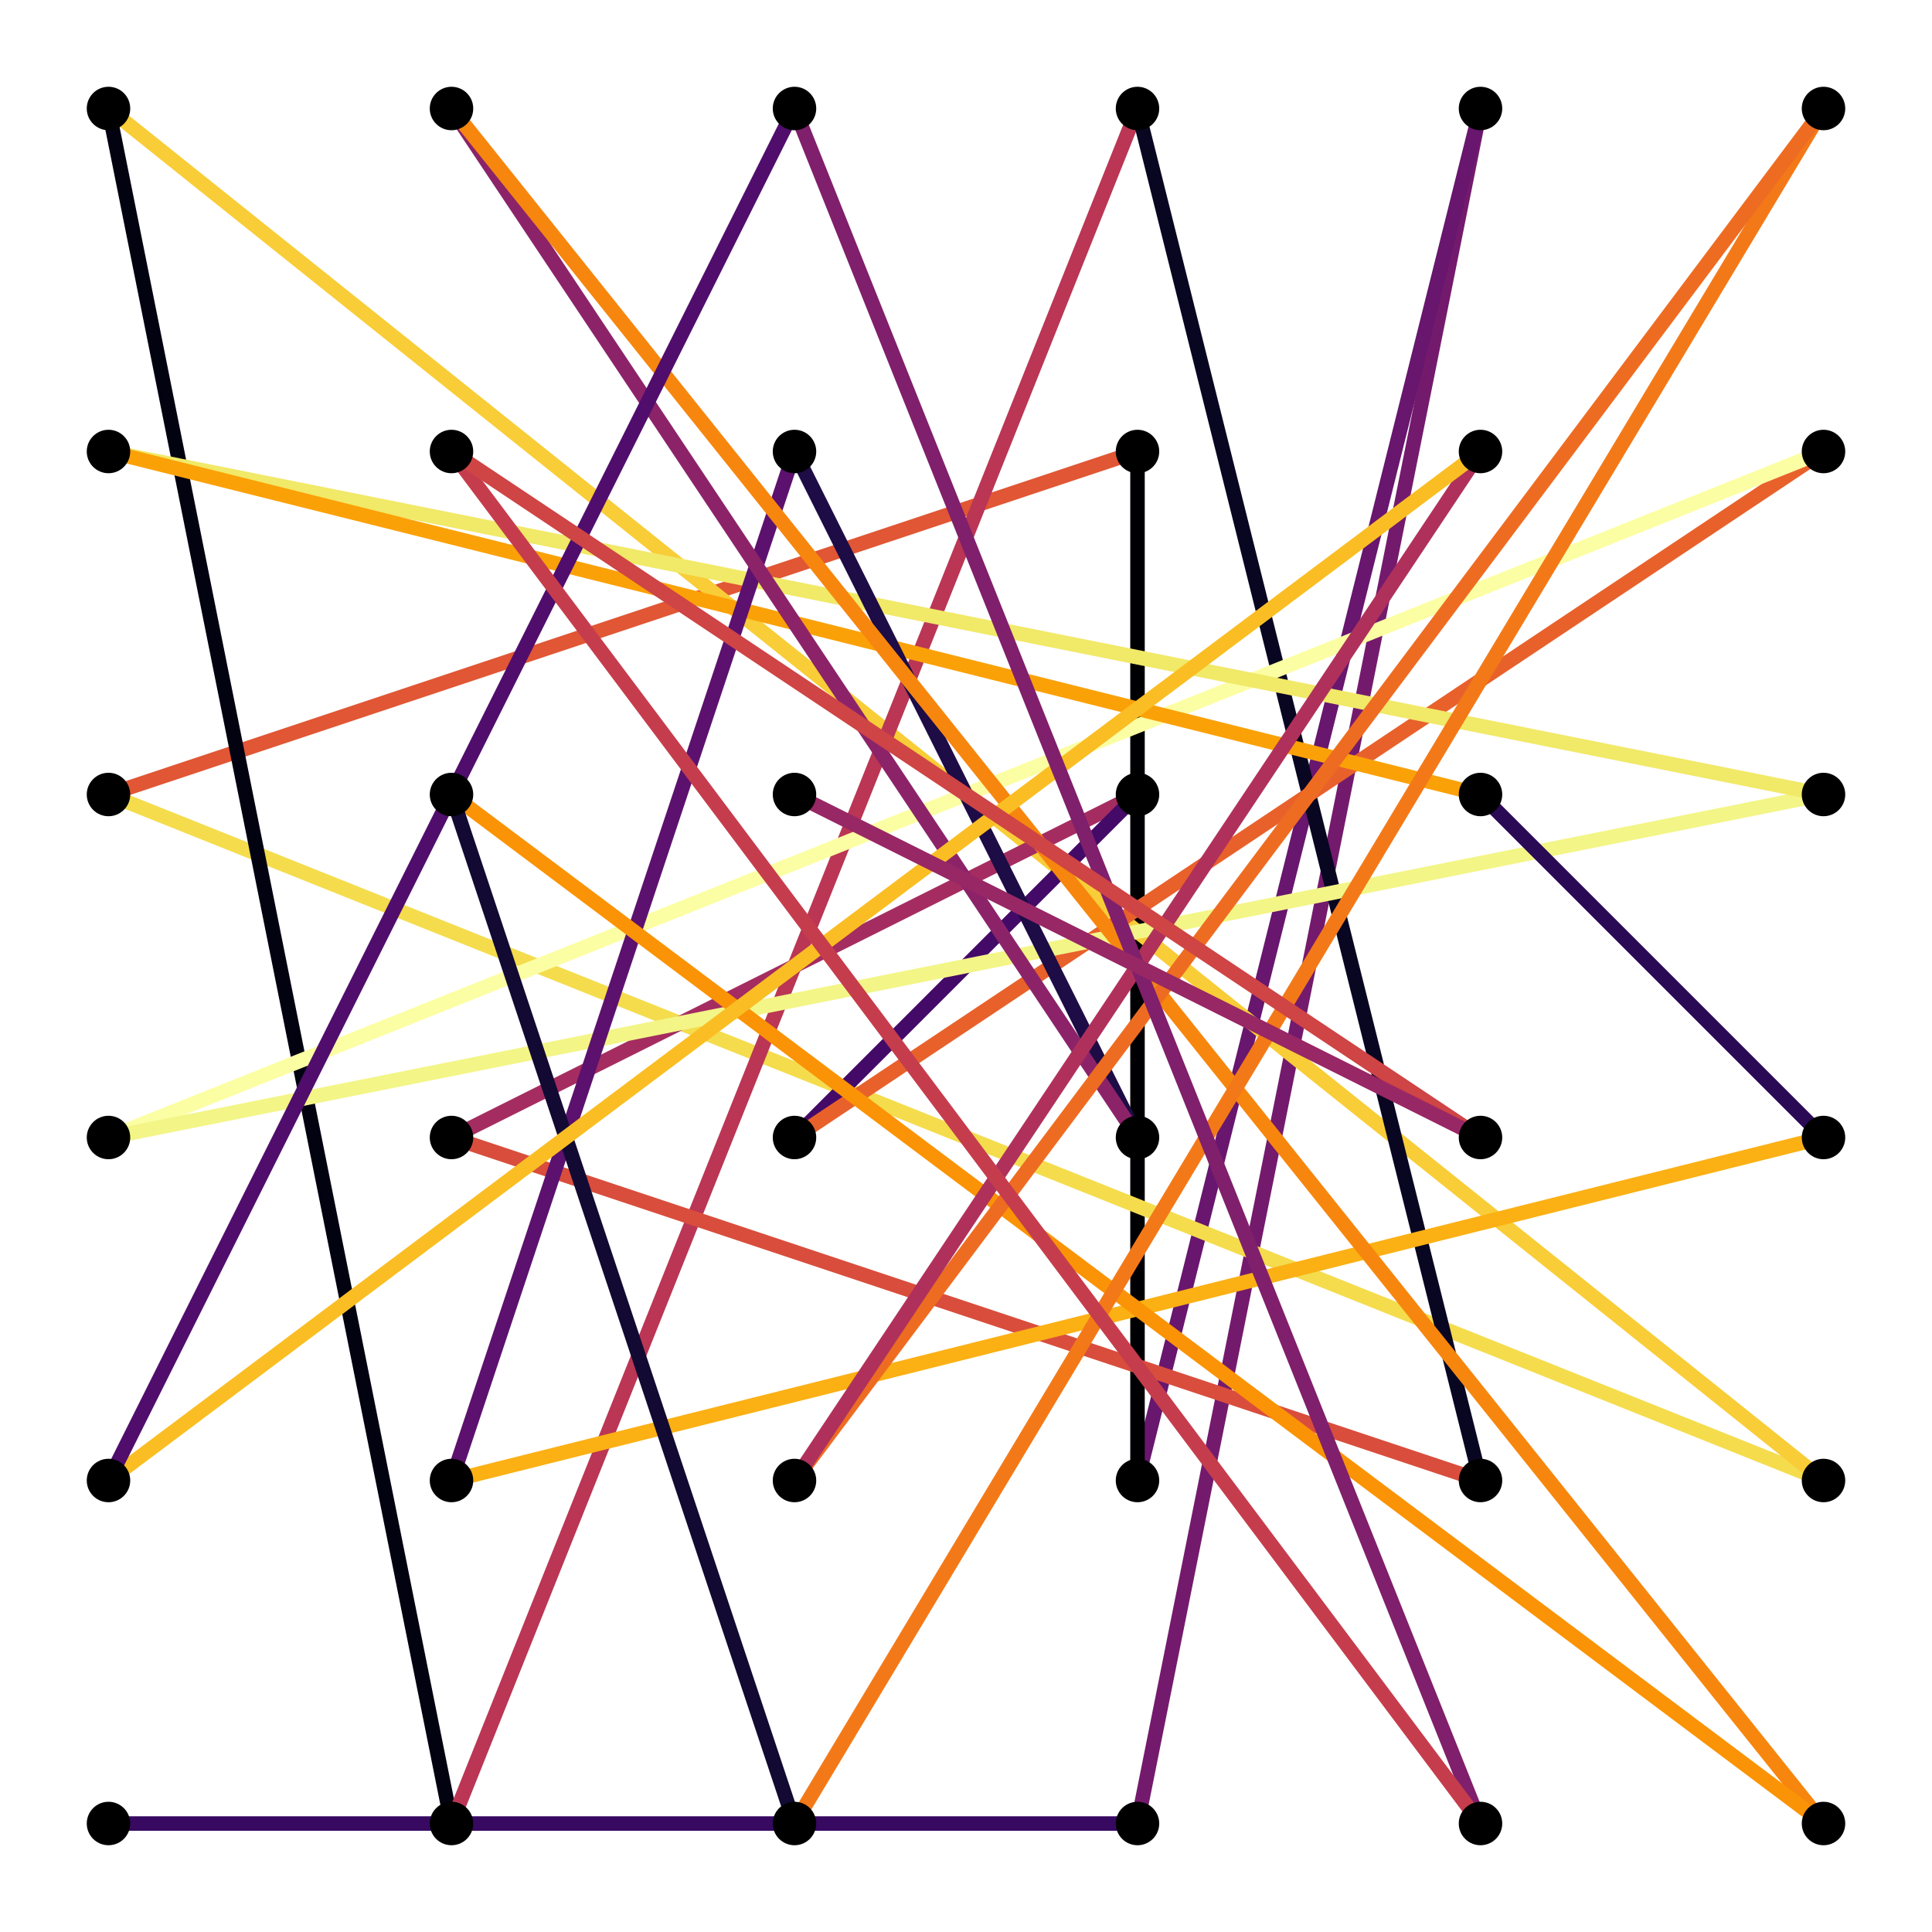 <?xml version="1.0" encoding="utf-8"?>
<svg xmlns="http://www.w3.org/2000/svg" xmlns:xlink="http://www.w3.org/1999/xlink" width="400" height="400" viewBox="0 0 1600 1600">
<rect x="0" y="0" width="1600" height="1600" fill="#808080" stroke="none"/>
<defs>
  <clipPath id="clip480">
    <rect x="0" y="0" width="1600" height="1600"/>
  </clipPath>
</defs>
<path clip-path="url(#clip480)" d="
M0 1600 L1600 1600 L1600 0 L0 0  Z
  " fill="#ffffff" fill-rule="evenodd" fill-opacity="1"/>
<defs>
  <clipPath id="clip481">
    <rect x="320" y="160" width="1121" height="1121"/>
  </clipPath>
</defs>
<path clip-path="url(#clip480)" d="
M47.244 1552.76 L1552.76 1552.76 L1552.76 47.244 L47.244 47.244  Z
  " fill="#ffffff" fill-rule="evenodd" fill-opacity="1"/>
<defs>
  <clipPath id="clip482">
    <rect x="47" y="47" width="1507" height="1507"/>
  </clipPath>
</defs>
<polyline clip-path="url(#clip482)" style="stroke:#370961; stroke-linecap:butt; stroke-linejoin:round; stroke-width:12; stroke-opacity:1; fill:none" points="
  89.853,1510.15 942.029,1510.15 
  "/>
<polyline clip-path="url(#clip482)" style="stroke:#741a6d; stroke-linecap:butt; stroke-linejoin:round; stroke-width:12; stroke-opacity:1; fill:none" points="
  942.029,1510.15 1226.09,89.853 
  "/>
<polyline clip-path="url(#clip482)" style="stroke:#68166e; stroke-linecap:butt; stroke-linejoin:round; stroke-width:12; stroke-opacity:1; fill:none" points="
  1226.09,89.853 942.029,1226.09 
  "/>
<polyline clip-path="url(#clip482)" style="stroke:#000003; stroke-linecap:butt; stroke-linejoin:round; stroke-width:12; stroke-opacity:1; fill:none" points="
  942.029,1226.09 942.029,373.912 
  "/>
<polyline clip-path="url(#clip482)" style="stroke:#e15634; stroke-linecap:butt; stroke-linejoin:round; stroke-width:12; stroke-opacity:1; fill:none" points="
  942.029,373.912 89.853,657.971 
  "/>
<polyline clip-path="url(#clip482)" style="stroke:#f4dc4d; stroke-linecap:butt; stroke-linejoin:round; stroke-width:12; stroke-opacity:1; fill:none" points="
  89.853,657.971 1510.15,1226.09 
  "/>
<polyline clip-path="url(#clip482)" style="stroke:#f8cd37; stroke-linecap:butt; stroke-linejoin:round; stroke-width:12; stroke-opacity:1; fill:none" points="
  1510.15,1226.09 89.853,89.853 
  "/>
<polyline clip-path="url(#clip482)" style="stroke:#030211; stroke-linecap:butt; stroke-linejoin:round; stroke-width:12; stroke-opacity:1; fill:none" points="
  89.853,89.853 373.912,1510.15 
  "/>
<polyline clip-path="url(#clip482)" style="stroke:#ba3654; stroke-linecap:butt; stroke-linejoin:round; stroke-width:12; stroke-opacity:1; fill:none" points="
  373.912,1510.15 942.029,89.853 
  "/>
<polyline clip-path="url(#clip482)" style="stroke:#090621; stroke-linecap:butt; stroke-linejoin:round; stroke-width:12; stroke-opacity:1; fill:none" points="
  942.029,89.853 1226.09,1226.09 
  "/>
<polyline clip-path="url(#clip482)" style="stroke:#d94d3d; stroke-linecap:butt; stroke-linejoin:round; stroke-width:12; stroke-opacity:1; fill:none" points="
  1226.09,1226.09 373.912,942.029 
  "/>
<polyline clip-path="url(#clip482)" style="stroke:#a42c60; stroke-linecap:butt; stroke-linejoin:round; stroke-width:12; stroke-opacity:1; fill:none" points="
  373.912,942.029 942.029,657.971 
  "/>
<polyline clip-path="url(#clip482)" style="stroke:#440a68; stroke-linecap:butt; stroke-linejoin:round; stroke-width:12; stroke-opacity:1; fill:none" points="
  942.029,657.971 657.971,942.029 
  "/>
<polyline clip-path="url(#clip482)" style="stroke:#e8612b; stroke-linecap:butt; stroke-linejoin:round; stroke-width:12; stroke-opacity:1; fill:none" points="
  657.971,942.029 1510.15,373.912 
  "/>
<polyline clip-path="url(#clip482)" style="stroke:#fcfea4; stroke-linecap:butt; stroke-linejoin:round; stroke-width:12; stroke-opacity:1; fill:none" points="
  1510.15,373.912 89.853,942.029 
  "/>
<polyline clip-path="url(#clip482)" style="stroke:#f3f587; stroke-linecap:butt; stroke-linejoin:round; stroke-width:12; stroke-opacity:1; fill:none" points="
  89.853,942.029 1510.15,657.971 
  "/>
<polyline clip-path="url(#clip482)" style="stroke:#f1e968; stroke-linecap:butt; stroke-linejoin:round; stroke-width:12; stroke-opacity:1; fill:none" points="
  1510.15,657.971 89.853,373.912 
  "/>
<polyline clip-path="url(#clip482)" style="stroke:#fba108; stroke-linecap:butt; stroke-linejoin:round; stroke-width:12; stroke-opacity:1; fill:none" points="
  89.853,373.912 1226.09,657.971 
  "/>
<polyline clip-path="url(#clip482)" style="stroke:#2a0a55; stroke-linecap:butt; stroke-linejoin:round; stroke-width:12; stroke-opacity:1; fill:none" points="
  1226.09,657.971 1510.15,942.029 
  "/>
<polyline clip-path="url(#clip482)" style="stroke:#fbb014; stroke-linecap:butt; stroke-linejoin:round; stroke-width:12; stroke-opacity:1; fill:none" points="
  1510.15,942.029 373.912,1226.09 
  "/>
<polyline clip-path="url(#clip482)" style="stroke:#5c116e; stroke-linecap:butt; stroke-linejoin:round; stroke-width:12; stroke-opacity:1; fill:none" points="
  373.912,1226.09 657.971,373.912 
  "/>
<polyline clip-path="url(#clip482)" style="stroke:#1d0c45; stroke-linecap:butt; stroke-linejoin:round; stroke-width:12; stroke-opacity:1; fill:none" points="
  657.971,373.912 942.029,942.029 
  "/>
<polyline clip-path="url(#clip482)" style="stroke:#8c2369; stroke-linecap:butt; stroke-linejoin:round; stroke-width:12; stroke-opacity:1; fill:none" points="
  942.029,942.029 373.912,89.853 
  "/>
<polyline clip-path="url(#clip482)" style="stroke:#f7860e; stroke-linecap:butt; stroke-linejoin:round; stroke-width:12; stroke-opacity:1; fill:none" points="
  373.912,89.853 1510.15,1510.15 
  "/>
<polyline clip-path="url(#clip482)" style="stroke:#fa9306; stroke-linecap:butt; stroke-linejoin:round; stroke-width:12; stroke-opacity:1; fill:none" points="
  1510.15,1510.15 373.912,657.971 
  "/>
<polyline clip-path="url(#clip482)" style="stroke:#120a33; stroke-linecap:butt; stroke-linejoin:round; stroke-width:12; stroke-opacity:1; fill:none" points="
  373.912,657.971 657.971,1510.15 
  "/>
<polyline clip-path="url(#clip482)" style="stroke:#f37918; stroke-linecap:butt; stroke-linejoin:round; stroke-width:12; stroke-opacity:1; fill:none" points="
  657.971,1510.15 1510.15,89.853 
  "/>
<polyline clip-path="url(#clip482)" style="stroke:#ee6c21; stroke-linecap:butt; stroke-linejoin:round; stroke-width:12; stroke-opacity:1; fill:none" points="
  1510.15,89.853 657.971,1226.09 
  "/>
<polyline clip-path="url(#clip482)" style="stroke:#af315b; stroke-linecap:butt; stroke-linejoin:round; stroke-width:12; stroke-opacity:1; fill:none" points="
  657.971,1226.09 1226.09,373.912 
  "/>
<polyline clip-path="url(#clip482)" style="stroke:#fabe24; stroke-linecap:butt; stroke-linejoin:round; stroke-width:12; stroke-opacity:1; fill:none" points="
  1226.09,373.912 89.853,1226.09 
  "/>
<polyline clip-path="url(#clip482)" style="stroke:#500d6c; stroke-linecap:butt; stroke-linejoin:round; stroke-width:12; stroke-opacity:1; fill:none" points="
  89.853,1226.09 657.971,89.853 
  "/>
<polyline clip-path="url(#clip482)" style="stroke:#801f6b; stroke-linecap:butt; stroke-linejoin:round; stroke-width:12; stroke-opacity:1; fill:none" points="
  657.971,89.853 1226.09,1510.15 
  "/>
<polyline clip-path="url(#clip482)" style="stroke:#c53d4d; stroke-linecap:butt; stroke-linejoin:round; stroke-width:12; stroke-opacity:1; fill:none" points="
  1226.09,1510.15 373.912,373.912 
  "/>
<polyline clip-path="url(#clip482)" style="stroke:#cf4445; stroke-linecap:butt; stroke-linejoin:round; stroke-width:12; stroke-opacity:1; fill:none" points="
  373.912,373.912 1226.09,942.029 
  "/>
<polyline clip-path="url(#clip482)" style="stroke:#982765; stroke-linecap:butt; stroke-linejoin:round; stroke-width:12; stroke-opacity:1; fill:none" points="
  1226.09,942.029 657.971,657.971 
  "/>
<circle clip-path="url(#clip482)" cx="89.853" cy="1510.15" r="18" fill="#000000" fill-rule="evenodd" fill-opacity="1" stroke="none"/>
<circle clip-path="url(#clip482)" cx="89.853" cy="1226.09" r="18" fill="#000000" fill-rule="evenodd" fill-opacity="1" stroke="none"/>
<circle clip-path="url(#clip482)" cx="89.853" cy="942.029" r="18" fill="#000000" fill-rule="evenodd" fill-opacity="1" stroke="none"/>
<circle clip-path="url(#clip482)" cx="89.853" cy="657.971" r="18" fill="#000000" fill-rule="evenodd" fill-opacity="1" stroke="none"/>
<circle clip-path="url(#clip482)" cx="89.853" cy="373.912" r="18" fill="#000000" fill-rule="evenodd" fill-opacity="1" stroke="none"/>
<circle clip-path="url(#clip482)" cx="89.853" cy="89.853" r="18" fill="#000000" fill-rule="evenodd" fill-opacity="1" stroke="none"/>
<circle clip-path="url(#clip482)" cx="373.912" cy="1510.15" r="18" fill="#000000" fill-rule="evenodd" fill-opacity="1" stroke="none"/>
<circle clip-path="url(#clip482)" cx="373.912" cy="1226.09" r="18" fill="#000000" fill-rule="evenodd" fill-opacity="1" stroke="none"/>
<circle clip-path="url(#clip482)" cx="373.912" cy="942.029" r="18" fill="#000000" fill-rule="evenodd" fill-opacity="1" stroke="none"/>
<circle clip-path="url(#clip482)" cx="373.912" cy="657.971" r="18" fill="#000000" fill-rule="evenodd" fill-opacity="1" stroke="none"/>
<circle clip-path="url(#clip482)" cx="373.912" cy="373.912" r="18" fill="#000000" fill-rule="evenodd" fill-opacity="1" stroke="none"/>
<circle clip-path="url(#clip482)" cx="373.912" cy="89.853" r="18" fill="#000000" fill-rule="evenodd" fill-opacity="1" stroke="none"/>
<circle clip-path="url(#clip482)" cx="657.971" cy="1510.15" r="18" fill="#000000" fill-rule="evenodd" fill-opacity="1" stroke="none"/>
<circle clip-path="url(#clip482)" cx="657.971" cy="1226.09" r="18" fill="#000000" fill-rule="evenodd" fill-opacity="1" stroke="none"/>
<circle clip-path="url(#clip482)" cx="657.971" cy="942.029" r="18" fill="#000000" fill-rule="evenodd" fill-opacity="1" stroke="none"/>
<circle clip-path="url(#clip482)" cx="657.971" cy="657.971" r="18" fill="#000000" fill-rule="evenodd" fill-opacity="1" stroke="none"/>
<circle clip-path="url(#clip482)" cx="657.971" cy="373.912" r="18" fill="#000000" fill-rule="evenodd" fill-opacity="1" stroke="none"/>
<circle clip-path="url(#clip482)" cx="657.971" cy="89.853" r="18" fill="#000000" fill-rule="evenodd" fill-opacity="1" stroke="none"/>
<circle clip-path="url(#clip482)" cx="942.029" cy="1510.15" r="18" fill="#000000" fill-rule="evenodd" fill-opacity="1" stroke="none"/>
<circle clip-path="url(#clip482)" cx="942.029" cy="1226.09" r="18" fill="#000000" fill-rule="evenodd" fill-opacity="1" stroke="none"/>
<circle clip-path="url(#clip482)" cx="942.029" cy="942.029" r="18" fill="#000000" fill-rule="evenodd" fill-opacity="1" stroke="none"/>
<circle clip-path="url(#clip482)" cx="942.029" cy="657.971" r="18" fill="#000000" fill-rule="evenodd" fill-opacity="1" stroke="none"/>
<circle clip-path="url(#clip482)" cx="942.029" cy="373.912" r="18" fill="#000000" fill-rule="evenodd" fill-opacity="1" stroke="none"/>
<circle clip-path="url(#clip482)" cx="942.029" cy="89.853" r="18" fill="#000000" fill-rule="evenodd" fill-opacity="1" stroke="none"/>
<circle clip-path="url(#clip482)" cx="1226.09" cy="1510.15" r="18" fill="#000000" fill-rule="evenodd" fill-opacity="1" stroke="none"/>
<circle clip-path="url(#clip482)" cx="1226.09" cy="1226.09" r="18" fill="#000000" fill-rule="evenodd" fill-opacity="1" stroke="none"/>
<circle clip-path="url(#clip482)" cx="1226.09" cy="942.029" r="18" fill="#000000" fill-rule="evenodd" fill-opacity="1" stroke="none"/>
<circle clip-path="url(#clip482)" cx="1226.09" cy="657.971" r="18" fill="#000000" fill-rule="evenodd" fill-opacity="1" stroke="none"/>
<circle clip-path="url(#clip482)" cx="1226.09" cy="373.912" r="18" fill="#000000" fill-rule="evenodd" fill-opacity="1" stroke="none"/>
<circle clip-path="url(#clip482)" cx="1226.09" cy="89.853" r="18" fill="#000000" fill-rule="evenodd" fill-opacity="1" stroke="none"/>
<circle clip-path="url(#clip482)" cx="1510.15" cy="1510.15" r="18" fill="#000000" fill-rule="evenodd" fill-opacity="1" stroke="none"/>
<circle clip-path="url(#clip482)" cx="1510.15" cy="1226.09" r="18" fill="#000000" fill-rule="evenodd" fill-opacity="1" stroke="none"/>
<circle clip-path="url(#clip482)" cx="1510.15" cy="942.029" r="18" fill="#000000" fill-rule="evenodd" fill-opacity="1" stroke="none"/>
<circle clip-path="url(#clip482)" cx="1510.15" cy="657.971" r="18" fill="#000000" fill-rule="evenodd" fill-opacity="1" stroke="none"/>
<circle clip-path="url(#clip482)" cx="1510.15" cy="373.912" r="18" fill="#000000" fill-rule="evenodd" fill-opacity="1" stroke="none"/>
<circle clip-path="url(#clip482)" cx="1510.15" cy="89.853" r="18" fill="#000000" fill-rule="evenodd" fill-opacity="1" stroke="none"/>
</svg>
